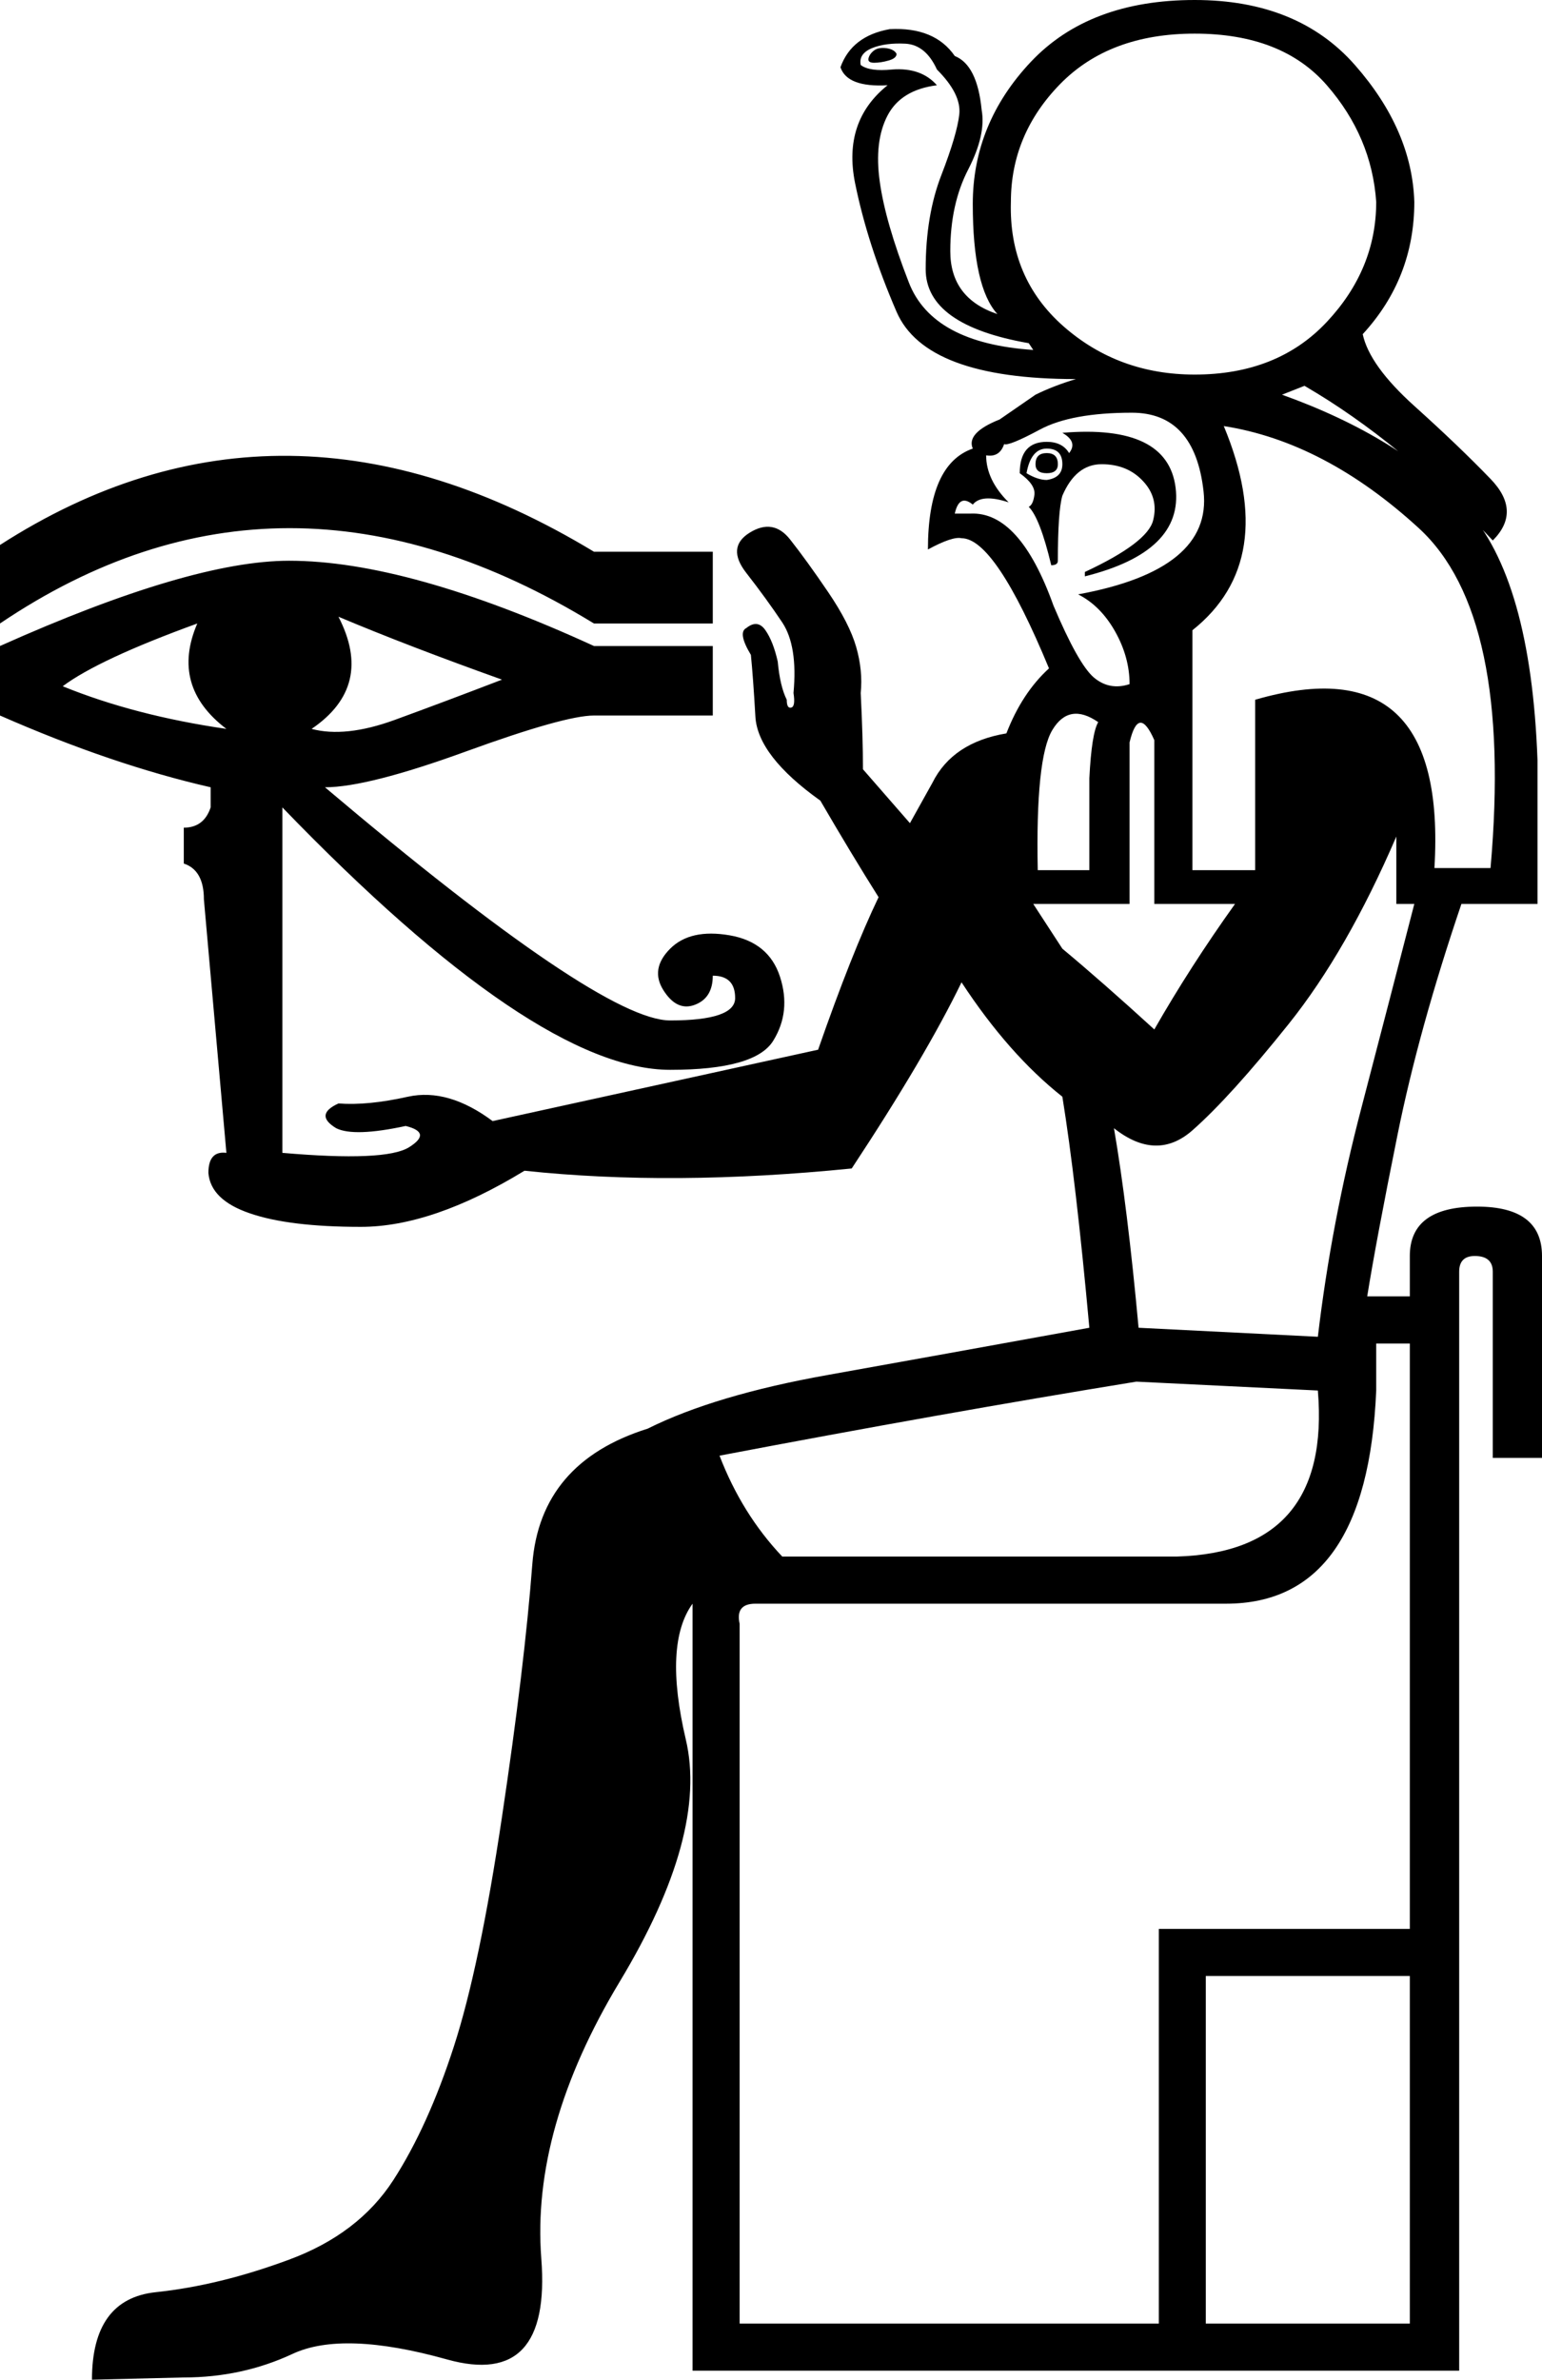 <?xml version='1.0' encoding ='UTF-8' standalone='yes'?>
<svg width='11.654' height='17.973' xmlns='http://www.w3.org/2000/svg' xmlns:xlink='http://www.w3.org/1999/xlink' xmlns:inkscape='http://www.inkscape.org/namespaces/inkscape'>
<path style='fill:#000000; stroke:none' d=' M 5.438 10.994  Q 5.607 11.434 5.912 11.756  L 8.893 11.756  Q 10.062 11.722 9.96 10.502  L 8.588 10.435  Q 7.131 10.672 5.438 10.994  Z  M 10.655 17.549  L 10.655 14.924  L 9.113 14.924  L 9.113 17.549  L 10.655 17.549  Z  M 8.758 17.549  L 8.758 14.568  L 10.655 14.568  L 10.655 10.147  L 10.401 10.147  L 10.401 10.502  Q 10.333 12.112 9.266 12.112  L 5.709 12.112  Q 5.556 12.112 5.59 12.264  L 5.59 17.549  L 8.758 17.549  Z  M 7.589 3.354  Q 7.555 3.456 7.453 3.439  Q 7.453 3.625 7.623 3.794  Q 7.419 3.727 7.352 3.811  Q 7.25 3.727 7.216 3.879  L 7.335 3.879  Q 7.707 3.862 7.962 4.574  Q 8.148 5.014 8.266 5.116  Q 8.385 5.217 8.537 5.167  Q 8.537 4.963 8.427 4.768  Q 8.317 4.574 8.148 4.489  Q 9.164 4.303 9.096 3.71  Q 9.029 3.117 8.554 3.117  Q 8.097 3.117 7.86 3.244  Q 7.623 3.371 7.589 3.354  Z  M 8.199 4.32  Q 8.673 4.099 8.715 3.93  Q 8.758 3.761 8.639 3.634  Q 8.521 3.506 8.326 3.506  Q 8.131 3.506 8.029 3.744  Q 7.995 3.862 7.995 4.235  Q 7.995 4.269 7.945 4.269  Q 7.86 3.913 7.775 3.828  Q 7.809 3.811 7.818 3.735  Q 7.826 3.659 7.707 3.574  Q 7.707 3.337 7.911 3.337  Q 8.029 3.337 8.08 3.422  Q 8.148 3.337 8.029 3.269  Q 8.825 3.202 8.885 3.684  Q 8.944 4.167 8.199 4.353  L 8.199 4.32  Z  M 7.758 3.574  Q 7.843 3.625 7.911 3.625  Q 8.029 3.608 8.029 3.506  Q 8.029 3.388 7.911 3.388  Q 7.792 3.388 7.758 3.574  Z  M 7.911 3.422  Q 7.995 3.422 7.995 3.506  Q 7.995 3.574 7.911 3.574  Q 7.826 3.574 7.826 3.506  Q 7.826 3.422 7.911 3.422  Z  M 10.841 6.556  L 11.265 6.556  Q 11.434 4.641 10.723 3.989  Q 10.011 3.337 9.249 3.218  Q 9.672 4.235 9.012 4.76  L 9.012 6.572  L 9.486 6.572  L 9.486 5.285  Q 10.943 4.862 10.841 6.556  Z  M 7.843 6.572  L 8.233 6.572  L 8.233 5.878  Q 8.25 5.539 8.3 5.454  Q 8.08 5.302 7.953 5.514  Q 7.826 5.726 7.843 6.572  Z  M 7.64 1.525  Q 7.623 2.1 8.038 2.465  Q 8.453 2.829 9.029 2.829  Q 9.655 2.829 10.028 2.431  Q 10.401 2.033 10.401 1.525  Q 10.367 1.033 10.028 0.644  Q 9.689 0.254 9.029 0.254  Q 8.385 0.254 8.012 0.635  Q 7.64 1.016 7.64 1.525  Z  M 7.081 0.644  Q 6.81 0.678 6.708 0.872  Q 6.606 1.067 6.649 1.372  Q 6.691 1.677 6.869 2.134  Q 7.047 2.592 7.809 2.643  L 7.775 2.592  Q 6.996 2.456 6.996 2.033  Q 6.996 1.626 7.115 1.321  Q 7.233 1.016 7.25 0.864  Q 7.267 0.711 7.081 0.525  Q 6.996 0.339 6.844 0.33  Q 6.691 0.322 6.589 0.364  Q 6.488 0.407 6.505 0.491  Q 6.572 0.542 6.742 0.525  Q 6.962 0.508 7.081 0.644  Z  M 6.776 0.407  Q 6.759 0.373 6.7 0.364  Q 6.64 0.356 6.606 0.381  Q 6.572 0.407 6.564 0.44  Q 6.556 0.474 6.606 0.474  Q 6.657 0.474 6.716 0.457  Q 6.776 0.44 6.776 0.407  Z  M 0 4.116  Q 2.134 2.744 4.489 4.167  L 5.387 4.167  L 5.387 4.709  L 4.489 4.709  Q 2.134 3.269 0 4.709  L 0 4.116  Z  M 0.474 5.183  Q 1.016 5.404 1.711 5.505  Q 1.287 5.183 1.491 4.709  Q 0.745 4.98 0.474 5.183  Z  M 2.558 4.658  Q 2.829 5.183 2.355 5.505  Q 2.609 5.573 2.981 5.438  Q 3.354 5.302 3.794 5.133  Q 3.083 4.879 2.558 4.658  Z  M 7.267 7.419  Q 6.996 7.978 6.437 8.825  Q 5.082 8.961 3.964 8.842  Q 3.269 9.266 2.727 9.266  Q 2.185 9.266 1.889 9.164  Q 1.592 9.063 1.575 8.859  Q 1.575 8.69 1.711 8.707  L 1.541 6.793  Q 1.541 6.572 1.389 6.522  L 1.389 6.251  Q 1.541 6.251 1.592 6.098  L 1.592 5.946  Q 0.847 5.776 0 5.404  L 0 4.879  Q 1.44 4.235 2.185 4.235  Q 3.083 4.235 4.489 4.879  L 5.387 4.879  L 5.387 5.404  L 4.489 5.404  Q 4.269 5.404 3.523 5.675  Q 2.778 5.946 2.456 5.946  Q 4.54 7.707 5.065 7.707  Q 5.556 7.707 5.556 7.538  Q 5.556 7.369 5.387 7.369  Q 5.387 7.538 5.251 7.589  Q 5.116 7.64 5.014 7.479  Q 4.912 7.318 5.065 7.165  Q 5.217 7.013 5.514 7.064  Q 5.81 7.115 5.895 7.377  Q 5.98 7.64 5.844 7.86  Q 5.709 8.08 5.065 8.08  Q 4.049 8.08 2.134 6.098  L 2.134 8.707  Q 2.914 8.775 3.091 8.665  Q 3.269 8.554 3.066 8.504  Q 2.676 8.588 2.541 8.521  Q 2.372 8.419 2.558 8.334  Q 2.778 8.351 3.083 8.283  Q 3.388 8.216 3.727 8.47  L 3.71 8.47  L 6.183 7.928  Q 6.437 7.199 6.64 6.776  Q 6.437 6.454 6.2 6.047  Q 5.726 5.709 5.709 5.412  Q 5.692 5.116 5.675 4.946  Q 5.573 4.777 5.641 4.743  Q 5.726 4.675 5.785 4.76  Q 5.844 4.845 5.878 4.997  Q 5.895 5.183 5.946 5.285  Q 5.946 5.353 5.98 5.344  Q 6.013 5.336 5.997 5.234  Q 6.03 4.879 5.912 4.701  Q 5.793 4.523 5.641 4.328  Q 5.488 4.133 5.666 4.023  Q 5.844 3.913 5.971 4.074  Q 6.098 4.235 6.259 4.472  Q 6.42 4.709 6.471 4.887  Q 6.522 5.065 6.505 5.234  Q 6.522 5.573 6.522 5.81  L 6.877 6.217  L 7.047 5.912  Q 7.199 5.607 7.606 5.539  Q 7.724 5.234 7.928 5.048  Q 7.521 4.065 7.267 4.065  Q 7.199 4.049 7.013 4.15  Q 7.013 3.506 7.352 3.388  Q 7.301 3.269 7.555 3.168  L 7.826 2.981  Q 7.962 2.914 8.131 2.863  Q 6.996 2.863 6.776 2.355  Q 6.556 1.846 6.462 1.381  Q 6.369 0.915 6.708 0.644  Q 6.403 0.661 6.352 0.508  Q 6.437 0.271 6.725 0.22  Q 7.064 0.203 7.216 0.423  Q 7.386 0.491 7.419 0.83  Q 7.453 1.016 7.318 1.279  Q 7.182 1.541 7.182 1.897  Q 7.182 2.253 7.538 2.372  Q 7.352 2.168 7.352 1.541  Q 7.352 0.932 7.792 0.466  Q 8.233 0 9.029 0  Q 9.808 0 10.24 0.491  Q 10.672 0.982 10.689 1.525  Q 10.689 2.1 10.299 2.524  Q 10.35 2.761 10.689 3.066  Q 11.028 3.371 11.265 3.617  Q 11.502 3.862 11.282 4.082  Q 10.587 3.337 9.859 2.914  L 9.689 2.981  Q 10.587 3.303 11.078 3.837  Q 11.57 4.37 11.62 5.742  L 11.62 6.827  L 11.045 6.827  Q 10.723 7.775 10.562 8.571  Q 10.401 9.368 10.333 9.791  L 10.655 9.791  L 10.655 9.486  Q 10.655 9.113 11.163 9.113  Q 11.654 9.113 11.654 9.486  L 11.654 11.011  L 11.282 11.011  L 11.282 9.605  Q 11.282 9.486 11.146 9.486  Q 11.028 9.486 11.028 9.605  L 11.028 17.905  L 5.234 17.905  L 5.234 12.112  Q 5.014 12.417 5.183 13.137  Q 5.353 13.856 4.684 14.966  Q 4.015 16.076 4.091 17.058  Q 4.167 18.04 3.379 17.82  Q 2.592 17.6 2.211 17.778  Q 1.829 17.956 1.389 17.956  L 0.695 17.973  Q 0.695 17.363 1.177 17.312  Q 1.66 17.261 2.185 17.066  Q 2.71 16.872 2.973 16.465  Q 3.235 16.059 3.43 15.457  Q 3.625 14.856 3.794 13.721  Q 3.964 12.586 4.023 11.815  Q 4.082 11.045 4.895 10.79  Q 5.404 10.536 6.259 10.384  Q 7.115 10.231 8.233 10.028  Q 8.131 8.91 8.029 8.283  Q 7.623 7.962 7.267 7.419  Z  M 10.553 6.318  Q 10.181 7.182 9.74 7.733  Q 9.3 8.283 9.012 8.537  Q 8.741 8.775 8.419 8.521  Q 8.521 9.113 8.605 10.028  L 9.96 10.096  Q 10.062 9.232 10.291 8.36  Q 10.519 7.487 10.689 6.827  L 10.553 6.827  L 10.553 6.318  Z  M 9.334 6.827  L 8.724 6.827  L 8.724 5.59  Q 8.605 5.319 8.537 5.607  L 8.537 6.827  L 7.809 6.827  L 8.029 7.165  Q 8.334 7.419 8.724 7.775  Q 8.995 7.301 9.334 6.827  Z '/></svg>

